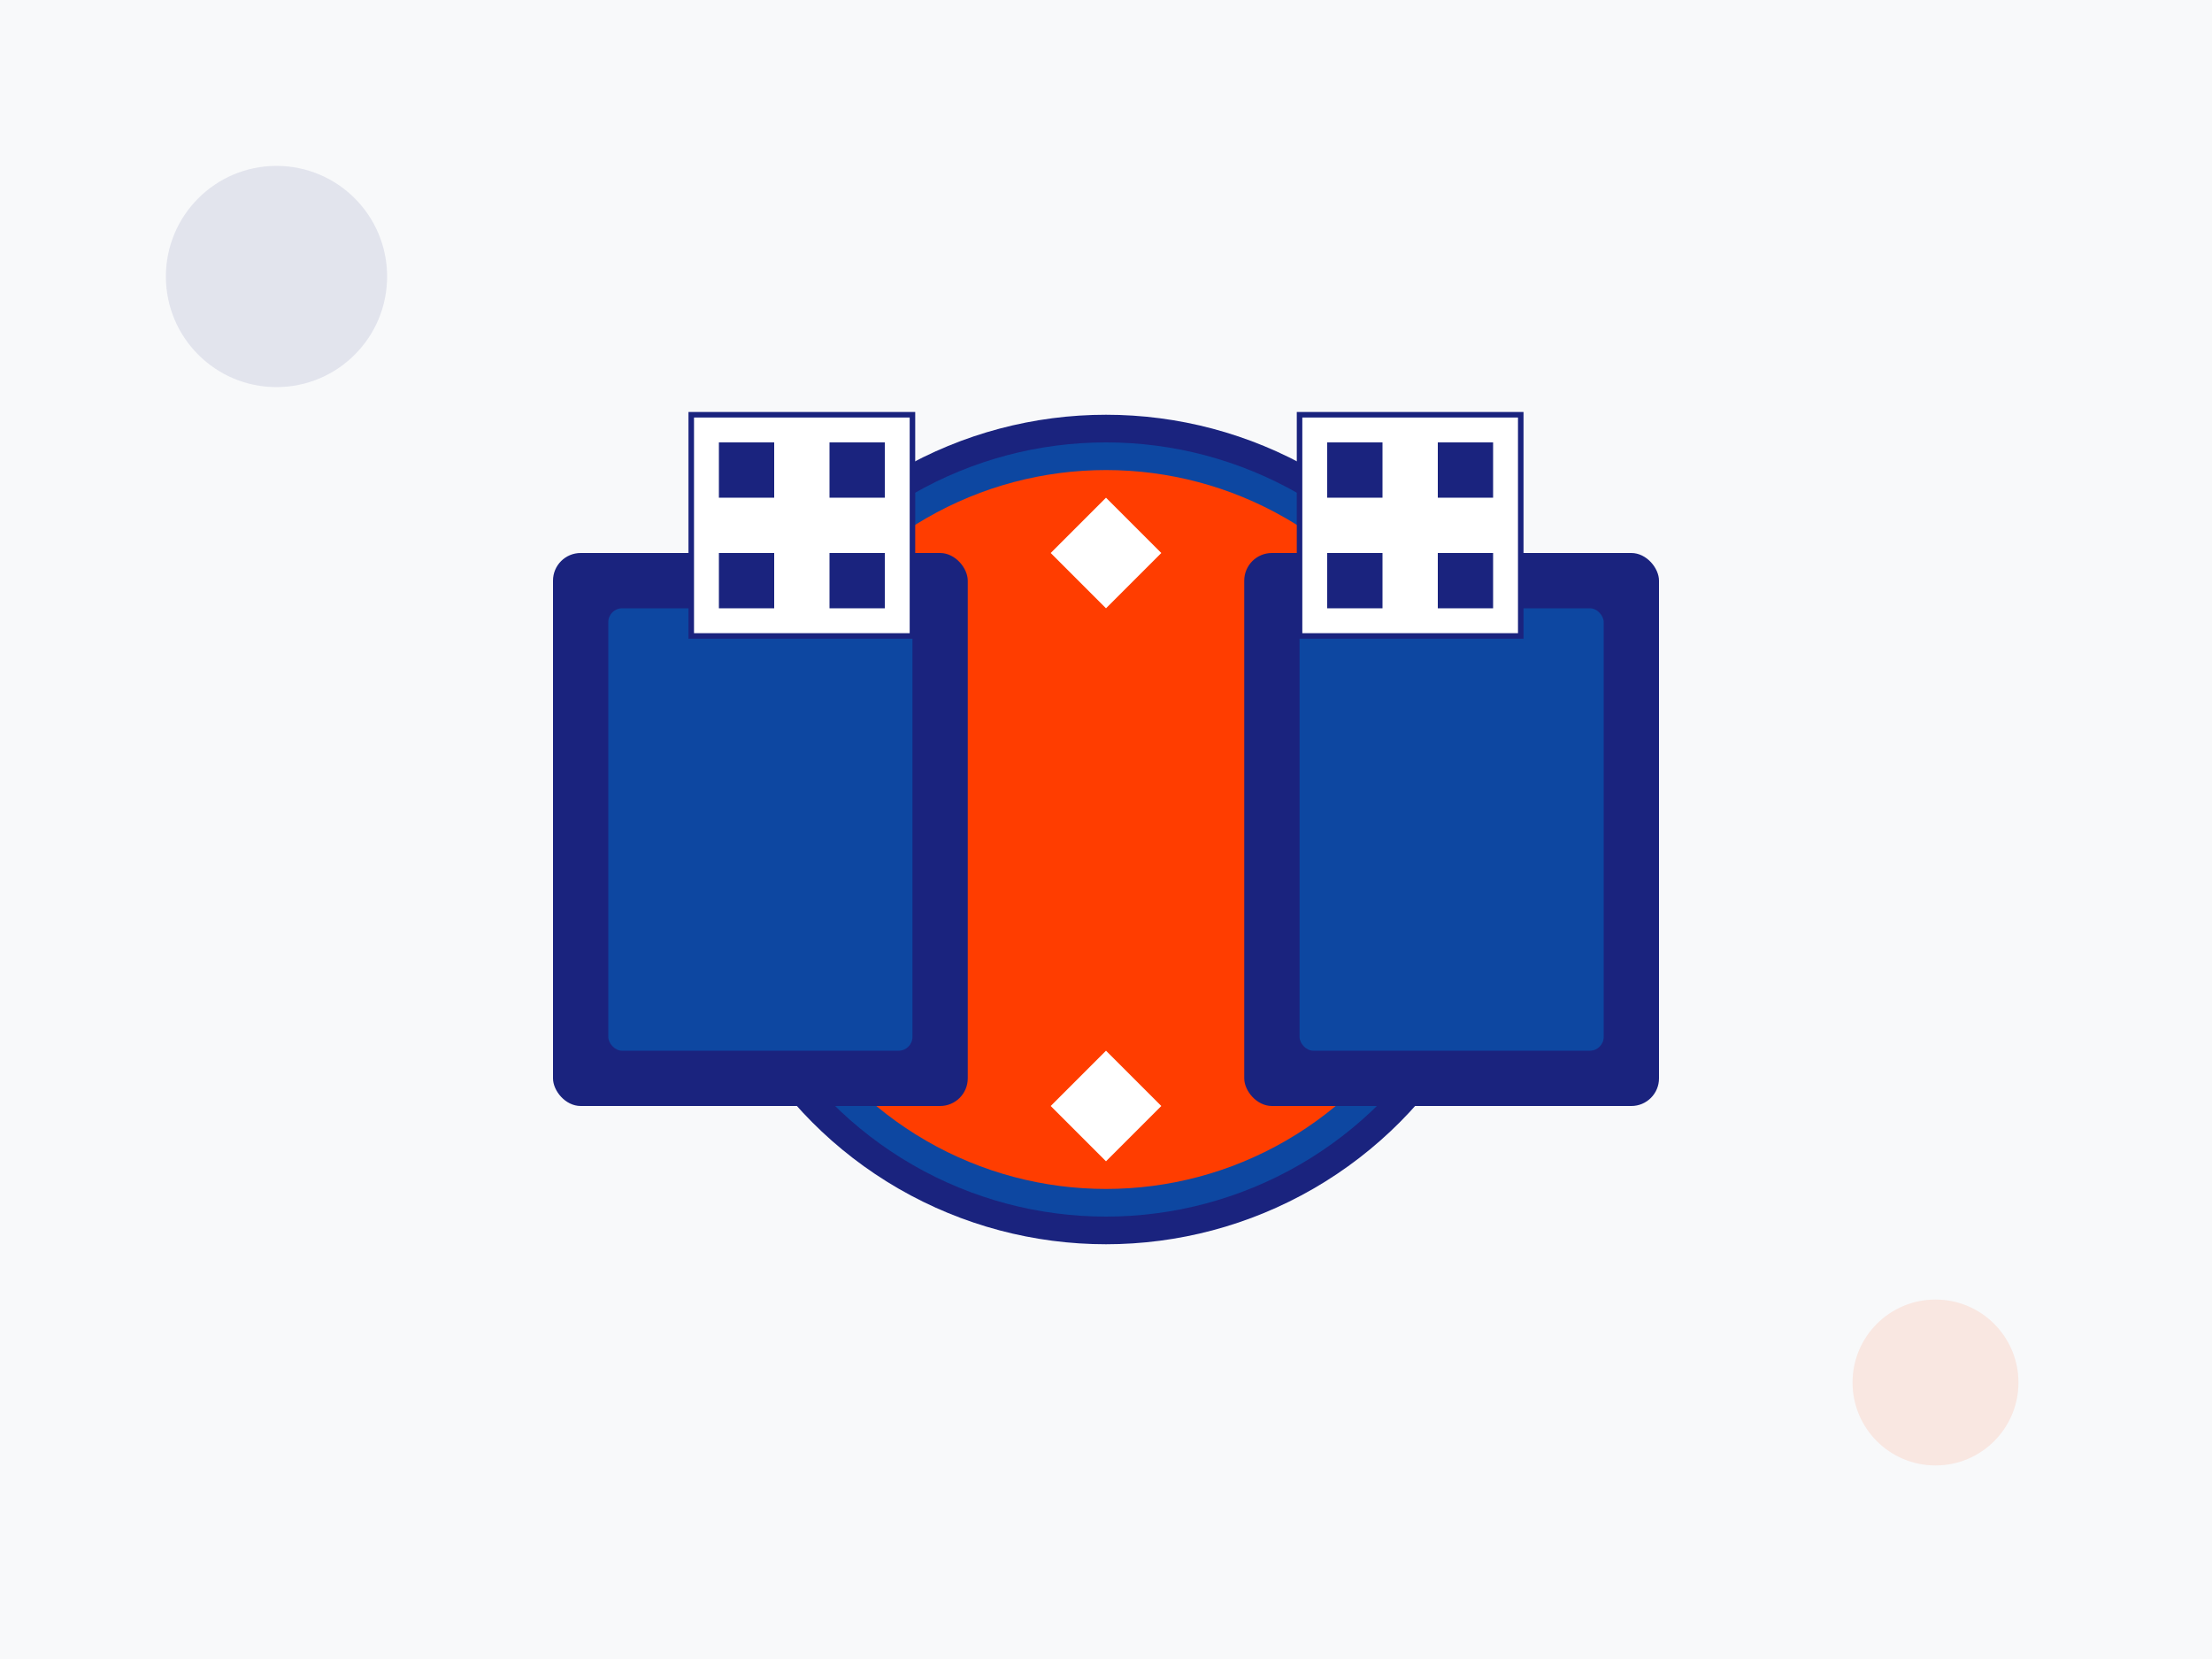 <?xml version="1.0" encoding="UTF-8"?>
<svg width="800" height="600" viewBox="0 0 800 600" xmlns="http://www.w3.org/2000/svg">
    <!-- Background -->
    <rect width="800" height="600" fill="#f8f9fa"/>
    
    <!-- Main Turbine -->
    <circle cx="400" cy="300" r="150" fill="#1a237e"/>
    <circle cx="400" cy="300" r="140" fill="#0d47a1"/>
    <circle cx="400" cy="300" r="130" fill="#ff3d00"/>
    
    <!-- Turbine Blades -->
    <g transform="translate(400,300)">
        <path d="M-120,0 L-100,-20 L-80,0 L-100,20 Z" fill="white"/>
        <path d="M0,-120 L20,-100 L0,-80 L-20,-100 Z" fill="white"/>
        <path d="M120,0 L100,20 L80,0 L100,-20 Z" fill="white"/>
        <path d="M0,120 L-20,100 L0,80 L20,100 Z" fill="white"/>
    </g>
    
    <!-- Control Systems -->
    <rect x="200" y="200" width="150" height="200" fill="#1a237e" rx="10"/>
    <rect x="450" y="200" width="150" height="200" fill="#1a237e" rx="10"/>
    
    <!-- Control Panels -->
    <rect x="220" y="220" width="110" height="160" fill="#0d47a1" rx="5"/>
    <rect x="470" y="220" width="110" height="160" fill="#0d47a1" rx="5"/>
    
    <!-- QR Codes -->
    <rect x="250" y="150" width="80" height="80" fill="white" stroke="#1a237e" stroke-width="2"/>
    <rect x="470" y="150" width="80" height="80" fill="white" stroke="#1a237e" stroke-width="2"/>
    
    <!-- QR Code Patterns -->
    <g transform="translate(260,160)">
        <rect x="0" y="0" width="20" height="20" fill="#1a237e"/>
        <rect x="40" y="0" width="20" height="20" fill="#1a237e"/>
        <rect x="0" y="40" width="20" height="20" fill="#1a237e"/>
        <rect x="40" y="40" width="20" height="20" fill="#1a237e"/>
    </g>
    <g transform="translate(480,160)">
        <rect x="0" y="0" width="20" height="20" fill="#1a237e"/>
        <rect x="40" y="0" width="20" height="20" fill="#1a237e"/>
        <rect x="0" y="40" width="20" height="20" fill="#1a237e"/>
        <rect x="40" y="40" width="20" height="20" fill="#1a237e"/>
    </g>
    
    <!-- Decorative Elements -->
    <circle cx="100" cy="100" r="40" fill="#1a237e" opacity="0.1"/>
    <circle cx="700" cy="500" r="30" fill="#ff3d00" opacity="0.1"/>
</svg> 
